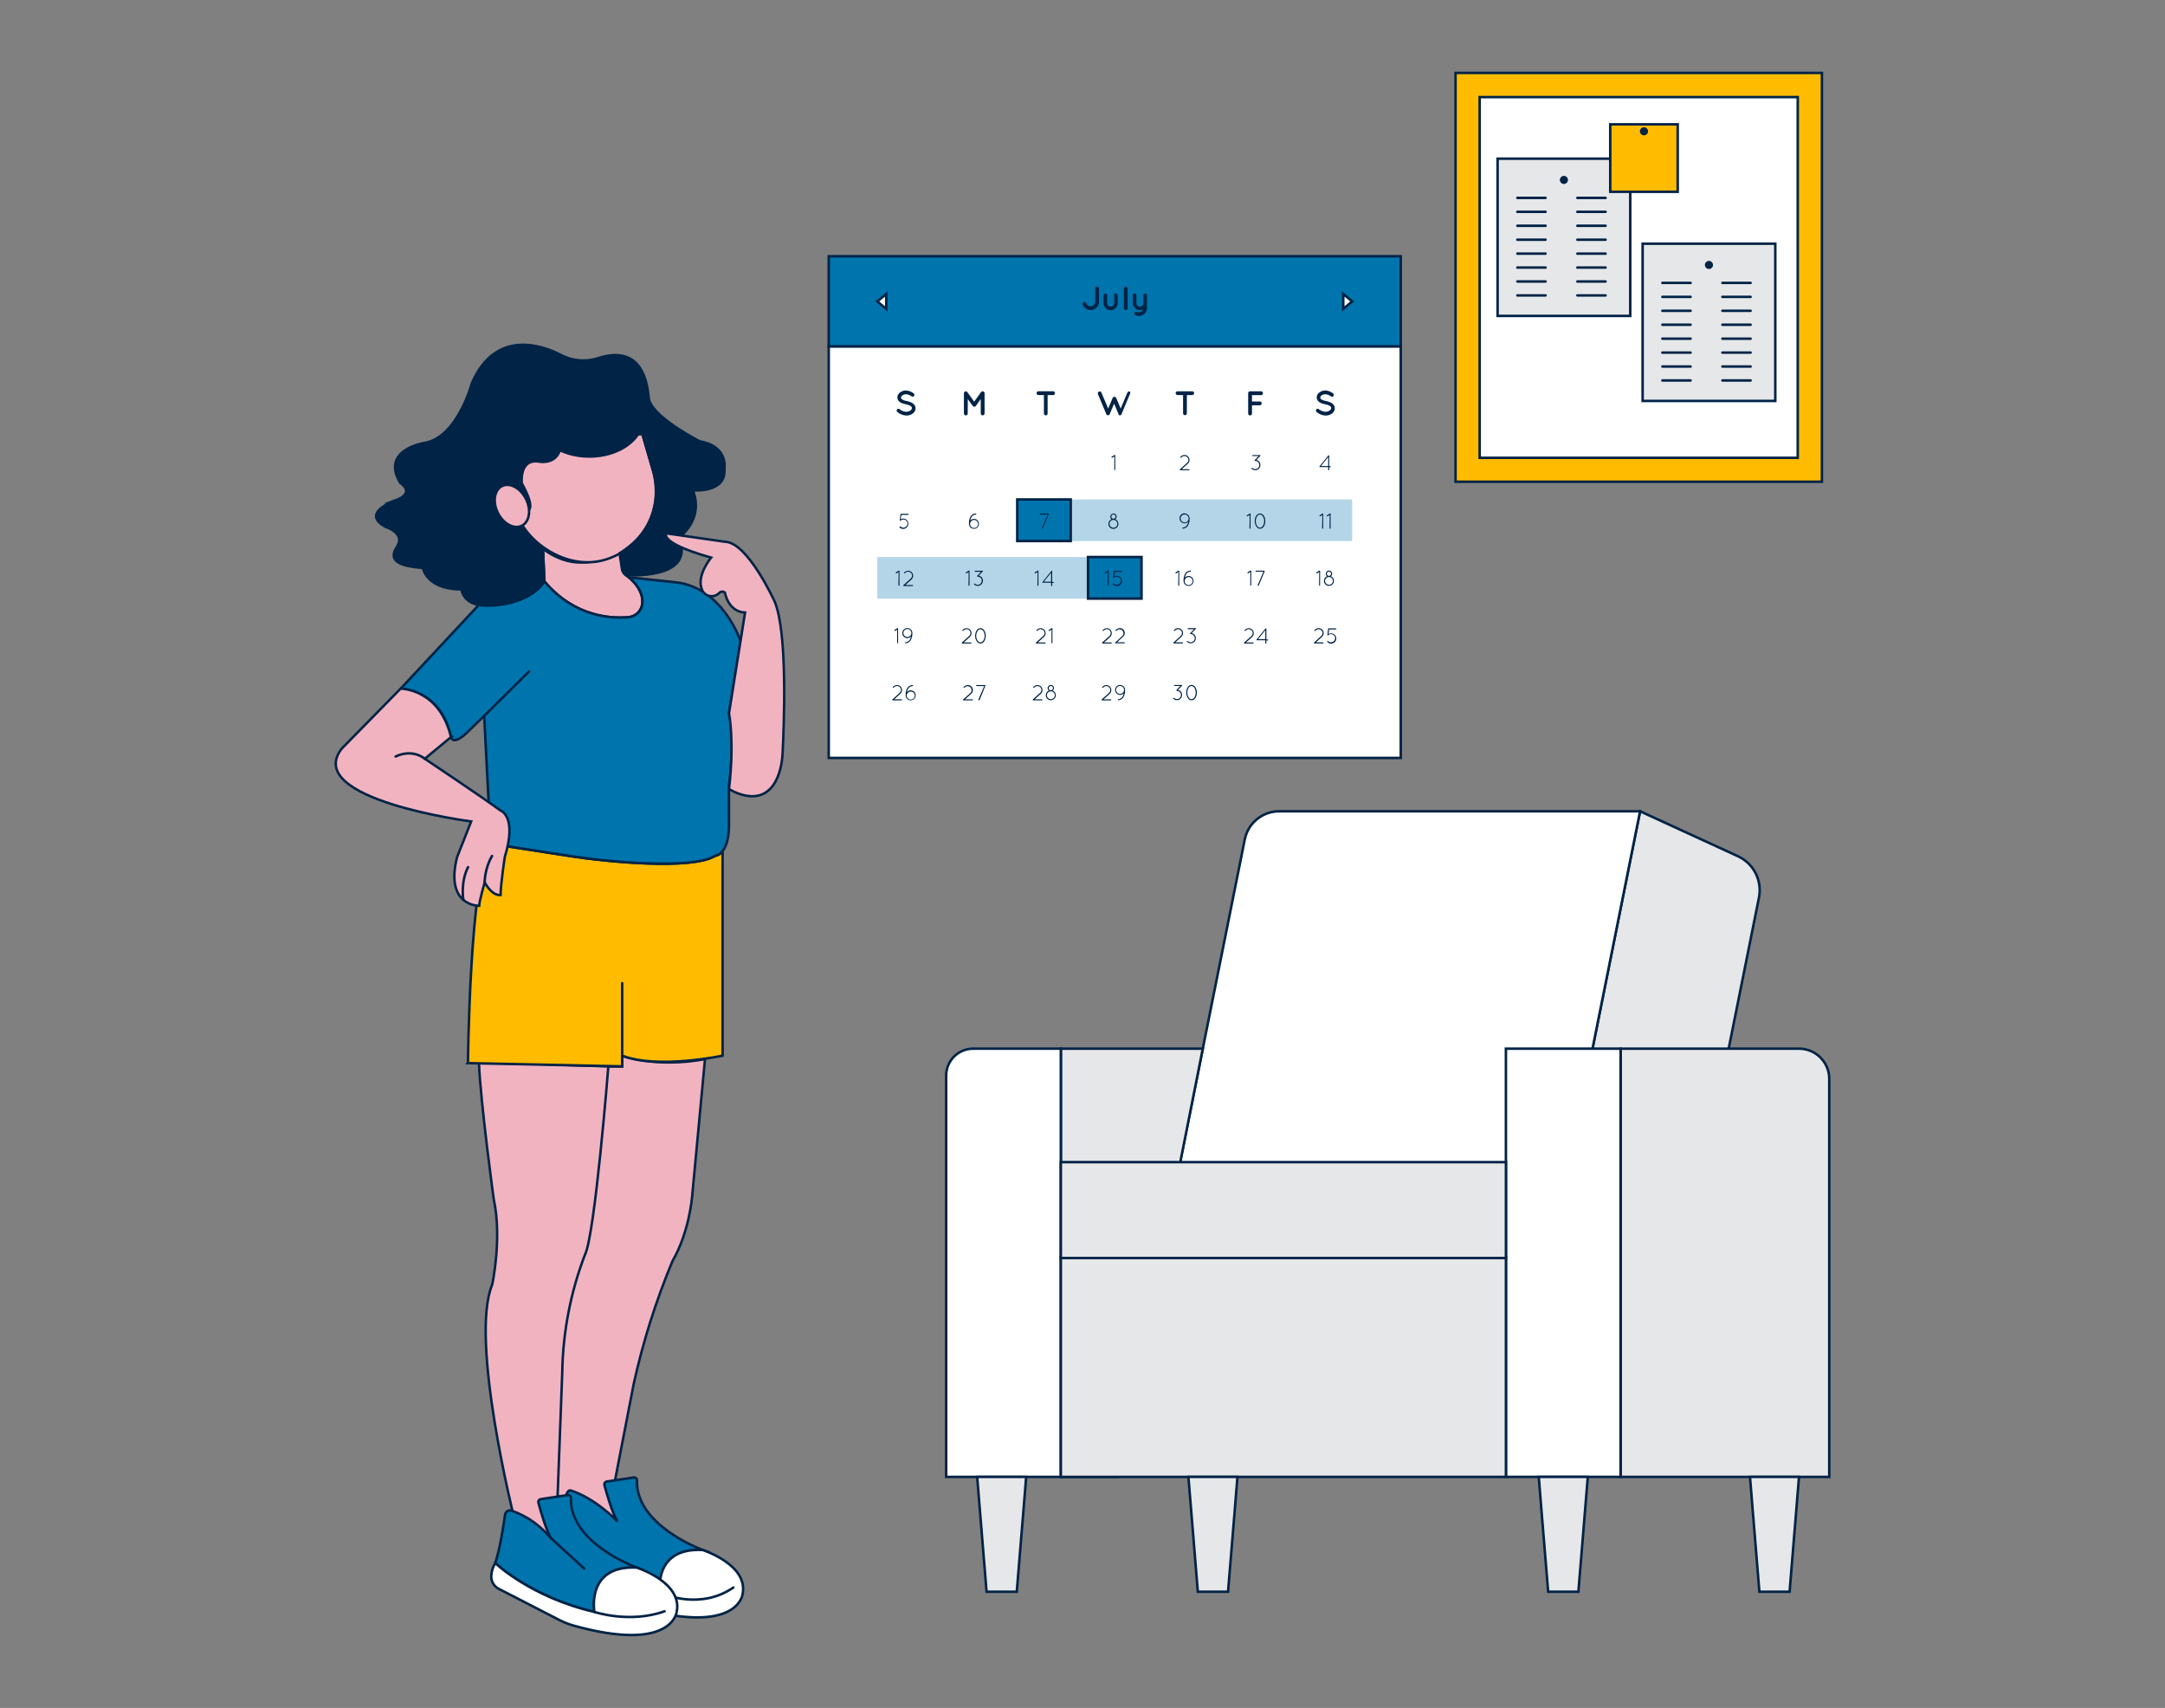 <?xml version="1.0" encoding="UTF-8"?>
<svg xmlns="http://www.w3.org/2000/svg" id="a" width="865.76" height="682.89" viewBox="0 0 865.76 682.89">
  <rect x="0" y="0" width="865.76" height="682.89" fill="#808080" stroke="none"/>
  <rect x="582.06" y="29.16" width="146.51" height="163.45" fill="#ffbb00" stroke="#002346" stroke-miterlimit="10"></rect>
  <rect x="591.7" y="38.82" width="127.2" height="144.23" fill="#fff" stroke="#002346" stroke-miterlimit="10"></rect>
  <path d="M620.11,502.63h54.44l28.84-143.74c1.37-6.8-2.12-13.66-8.43-16.55l-39.11-17.96-35.74,178.25Z" fill="#e6e7e8" stroke="#002346" stroke-miterlimit="10"></path>
  <path d="M464.27,502.63h155.84l35.74-178.25h-144.34c-6.68,0-12.43,4.71-13.74,11.26l-33.5,166.99Z" fill="#fff" stroke="#002346" stroke-miterlimit="10"></path>
  <path d="M648.05,419.29h71.37c6.67,0,12.08,5.41,12.08,12.08v159.13h-83.45v-171.21Z" fill="#e6e7e8" stroke="#002346" stroke-miterlimit="10"></path>
  <polygon points="424.22 590.5 447.02 590.5 480.98 419.29 424.22 419.29 424.22 590.5" fill="#e6e7e8" stroke="#002346" stroke-miterlimit="10"></polygon>
  <rect x="602.2" y="419.29" width="45.85" height="171.21" fill="#fff" stroke="#002346" stroke-miterlimit="10"></rect>
  <path d="M389.14,419.29h35.07v171.21h-45.85v-160.43c0-5.95,4.83-10.78,10.78-10.78Z" fill="#fff" stroke="#002346" stroke-miterlimit="10"></path>
  <rect x="424.22" y="502.65" width="177.99" height="87.86" fill="#e6e7e8" stroke="#002346" stroke-miterlimit="10"></rect>
  <rect x="424.22" y="464.66" width="177.99" height="38.34" fill="#e6e7e8" stroke="#002346" stroke-miterlimit="10"></rect>
  <polygon points="699.8 590.5 700.93 604.36 703.56 636.42 715.64 636.42 718.27 604.36 719.4 590.5 699.8 590.5" fill="#e6e7e8" stroke="#002346" stroke-miterlimit="10"></polygon>
  <polygon points="615.34 590.5 616.45 604.36 619.1 636.42 631.18 636.42 633.81 604.36 634.94 590.5 615.34 590.5" fill="#e6e7e8" stroke="#002346" stroke-miterlimit="10"></polygon>
  <polygon points="475.23 590.5 476.37 604.36 479 636.42 491.08 636.42 493.72 604.36 494.84 590.5 475.23 590.5" fill="#e6e7e8" stroke="#002346" stroke-miterlimit="10"></polygon>
  <polygon points="390.76 590.5 391.89 604.36 394.52 636.42 406.6 636.42 409.23 604.36 410.36 590.5 390.76 590.5" fill="#e6e7e8" stroke="#002346" stroke-miterlimit="10"></polygon>
  <rect x="331.4" y="138.47" width="228.75" height="164.57" fill="#fff" stroke="#002346" stroke-miterlimit="10"></rect>
  <rect x="406.78" y="199.7" width="133.93" height="16.62" fill="#0074ad" opacity=".3"></rect>
  <rect x="350.82" y="222.72" width="105.64" height="16.62" fill="#0074ad" opacity=".3"></rect>
  <rect x="331.4" y="102.46" width="228.75" height="36.02" fill="#0074ad" stroke="#002346" stroke-miterlimit="10"></rect>
  <rect x="406.78" y="199.7" width="21.39" height="16.62" fill="#0074ad" stroke="#002346" stroke-miterlimit="10"></rect>
  <rect x="435.09" y="222.72" width="21.39" height="16.62" fill="#0074ad" stroke="#002346" stroke-miterlimit="10"></rect>
  <path d="M358.7,163.69c.25-.3,.69-.34,1-.1,.74,.63,1.66,1,2.63,1.06,.62,.01,1.22-.17,1.73-.51,.35-.21,.57-.59,.59-1,0-.15-.04-.31-.12-.44-.11-.17-.25-.31-.42-.42-.58-.33-1.22-.55-1.88-.65h0c-.61-.1-1.21-.28-1.78-.53-.52-.24-.96-.6-1.29-1.07-.2-.35-.31-.75-.31-1.16,.03-.8,.44-1.54,1.1-2,.7-.5,1.53-.76,2.39-.74,1.09,.07,2.14,.47,3,1.15,.33,.21,.42,.64,.21,.97,0,.01-.01,.02-.02,.03h0c-.19,.32-.61,.43-.93,.23,0,0,0,0,0,0h0c-.64-.51-1.42-.81-2.23-.88-.55,0-1.1,.16-1.55,.48-.3,.18-.5,.51-.52,.86,0,.14,.03,.27,.1,.39,.1,.14,.23,.26,.37,.36,.53,.31,1.11,.52,1.72,.61h0c.66,.11,1.29,.3,1.9,.58,.56,.25,1.04,.65,1.39,1.15,.22,.35,.35,.75,.36,1.16-.02,.86-.45,1.65-1.16,2.14-.75,.53-1.64,.8-2.55,.79-1.29-.07-2.53-.55-3.53-1.38-.35-.22-.45-.67-.23-1.02,.01-.02,.03-.04,.04-.06Z" fill="#002346"></path>
  <path d="M393.72,157.22v8.1c-.01,.42-.35,.75-.77,.75-.42,0-.75-.33-.76-.75v-5.79l-1.94,2.78c-.14,.2-.37,.32-.62,.31h0c-.25,0-.49-.11-.64-.31l-2-2.77v5.79c0,.42-.35,.76-.77,.76-.42,0-.76-.34-.76-.76h0v-8.11c0-.41,.33-.75,.74-.76,0,0,0,0,.01,0h0c.24,0,.47,.12,.61,.32l2.74,3.81,2.75-3.81c.14-.2,.37-.32,.62-.32h0c.43,0,.78,.33,.79,.76Z" fill="#002346"></path>
  <path d="M421.13,157.96h-2.2v7.37c.01,.4-.31,.74-.71,.75,0,0,0,0-.01,0h0c-.41,0-.75-.33-.76-.74h0v-7.37h-2.18c-.42,0-.76-.35-.76-.77-.01-.41,.31-.75,.72-.76,0,0,.01,0,.02,0h5.88c.41,0,.74,.32,.75,.73,0,0,0,.01,0,.02h0c0,.42-.33,.76-.75,.77Z" fill="#002346"></path>
  <path d="M451.84,157.57l-3.39,8.1s-.03,.08-.06,.11h0l-.07,.08h0l-.09,.07h0s-.08,.07-.13,.09h-.54c-.05-.01-.1-.04-.13-.09h0l-.1-.07h0v-.08h0v-.11l-1.81-4.28-1.8,4.28s-.04,.07-.06,.11h0l-.09,.08h0l-.09,.07h0s-.07,.07-.11,.09h-.56s-.09-.05-.12-.09h0l-.11-.07h0l-.07-.08h0l-.07-.11-3.39-8.1c-.16-.39,.02-.83,.4-1,0,0,0,0,0,0,.38-.17,.82,0,.99,.38,0,0,0,.01,0,.02l2.71,6.39,1.78-4.24c.13-.28,.41-.47,.72-.46,.31,0,.59,.18,.72,.46l1.78,4.24,2.68-6.39c.17-.38,.62-.55,1-.39h0c.25,.28,.25,.71,0,.99Z" fill="#002346"></path>
  <path d="M476.81,157.96h-2.2v7.37c-.05,.42-.43,.72-.84,.67-.35-.04-.63-.32-.67-.67v-7.37h-2.19c-.41,.02-.76-.31-.78-.72,0,0,0-.01,0-.02h0c-.01-.4,.31-.74,.71-.76h5.94c.41,0,.75,.34,.75,.75,0,0,0,0,0,.01-.01,.39-.33,.71-.72,.74Z" fill="#002346"></path>
  <path d="M499.13,165.33v-8.11c-.01-.41,.32-.76,.73-.77,0,0,0,0,.01,0h4.52c.43,.07,.71,.47,.65,.89-.05,.33-.31,.59-.65,.65h-3.74v2.52h3.22c.42,.05,.73,.43,.68,.85-.04,.36-.32,.64-.68,.68h-3.22v3.32c-.01,.42-.35,.75-.77,.75-.41,0-.74-.32-.75-.73,0,0,0-.01,0-.02v-.03Z" fill="#002346"></path>
  <path d="M526.37,163.69c.25-.3,.69-.34,1-.1,.74,.63,1.67,1,2.64,1.06,.61,.01,1.21-.16,1.72-.51,.36-.21,.58-.59,.6-1,0-.16-.04-.31-.13-.44-.1-.17-.24-.31-.41-.42-.58-.33-1.23-.55-1.89-.65h0c-.61-.1-1.21-.28-1.78-.53-.52-.23-.96-.6-1.27-1.07-.22-.35-.33-.75-.32-1.16,.03-.81,.46-1.56,1.15-2,.69-.5,1.53-.76,2.38-.74,1.09,.07,2.14,.47,3,1.15,.33,.21,.42,.65,.21,.98,0,0,0,.01-.01,.02-.19,.34-.62,.45-.96,.26-.02,0-.03-.02-.04-.03h0c-.64-.51-1.42-.81-2.23-.88-.55,0-1.1,.16-1.55,.48-.3,.18-.5,.51-.52,.86,0,.14,.03,.27,.1,.39,.1,.14,.23,.26,.38,.36,.53,.31,1.11,.52,1.72,.61h0c.66,.11,1.3,.31,1.91,.58,.56,.25,1.04,.65,1.38,1.15,.21,.35,.33,.75,.33,1.16-.02,.86-.45,1.65-1.15,2.14-.75,.53-1.64,.8-2.56,.79-1.29-.07-2.53-.55-3.53-1.38-.32-.23-.41-.66-.21-1l.04-.08Z" fill="#002346"></path>
  <path d="M359.78,210.81c-.08-.08-.08-.22,0-.3,.09-.09,.22-.09,.31,0h0c.31,.31,.72,.48,1.16,.48,.9-.02,1.62-.75,1.63-1.65,0-.43-.17-.85-.48-1.15-.64-.64-1.67-.64-2.31,0,0,0,0,0,0,0-.08,.07-.21,.07-.29,0h0s0-.05,0-.07h0v-.07h0l.3-2.48c0-.06,.03-.12,.08-.15,.05-.01,.09-.01,.14,0h2.81c.12,0,.21,.08,.22,.2,0,0,0,.01,0,.02,0,.12-.1,.22-.22,.22h-2.67l-.31,1.74c.31-.17,.65-.27,1-.28,1.15,0,2.08,.93,2.08,2.08,0,1.15-.93,2.08-2.08,2.08-.55,0-1.08-.22-1.47-.61h0l.1-.06Z" fill="#002346"></path>
  <path d="M388.07,206.63c.41-.81,1.23-1.32,2.14-1.33,.11,0,.21,.08,.22,.19h0c0,.12-.09,.22-.21,.23-.76,.03-1.44,.48-1.78,1.16-.22,.38-.37,.8-.44,1.23,.74-.82,2.01-.88,2.82-.14,.82,.74,.88,2.01,.14,2.82-.73,.81-1.99,.88-2.81,.16-.41-.37-.65-.89-.67-1.44v-.41c-.02-.86,.17-1.71,.58-2.47Zm-.15,2.8s-.01,.07,0,.11v.06c.06,.89,.82,1.56,1.71,1.5,.89-.06,1.56-.82,1.5-1.71-.06-.89-.82-1.56-1.71-1.5-.81,.05-1.45,.7-1.5,1.5v.04Z" fill="#002346"></path>
  <path d="M416.64,211.13l2.31-5.38h-3c-.11,0-.2-.1-.21-.21,0-.12,.09-.21,.21-.21h3.18s.09-.02,.13,0c.05,.02,.09,.07,.11,.13,0,.02,0,.05,0,.07,.02,.03,.02,.08,0,.11l-2.33,5.58c-.03,.08-.1,.14-.19,.14-.03,.01-.07,.01-.1,0-.08-.05-.12-.14-.11-.23Z" fill="#002346"></path>
  <path d="M445.24,205.3c.7-.01,1.28,.55,1.29,1.25,0,.42-.2,.82-.54,1.06,1.02,.42,1.51,1.58,1.1,2.61-.42,1.02-1.58,1.51-2.61,1.1s-1.51-1.58-1.1-2.61c.2-.5,.6-.89,1.1-1.1-.31-.24-.5-.61-.51-1,0-.7,.56-1.27,1.26-1.28h0v-.03Zm.01,5.7c.86,.01,1.57-.68,1.58-1.54,0,0,0,0,0-.01h0c.01-.87-.69-1.59-1.56-1.6-.78-.01-1.46,.56-1.58,1.33,0,.09,0,.18,0,.27,0,.85,.69,1.55,1.54,1.56h.02Zm0-3.57c.47-.01,.85-.4,.86-.87,0-.47-.39-.86-.86-.86h0c-.47,0-.84,.38-.84,.85h0c0,.47,.37,.86,.84,.87h0Z" fill="#002346"></path>
  <path d="M473.7,205.3c1.02,0,1.89,.76,2,1.78h0v.53c.01,.85-.19,1.69-.58,2.44-.43,.79-1.25,1.3-2.15,1.33h0c-.11-.02-.19-.13-.16-.25,0,0,0,0,0-.01,.02-.08,.08-.15,.16-.17,.76-.03,1.44-.47,1.78-1.15,.21-.38,.36-.8,.44-1.23-.74,.83-2.01,.9-2.84,.16s-.9-2.01-.16-2.84c.38-.43,.93-.68,1.5-.69v.1Zm1.62,2c0-.88-.72-1.6-1.6-1.6-.88,0-1.6,.72-1.6,1.6,0,.88,.71,1.59,1.59,1.6,.88,0,1.6-.71,1.61-1.59,0,0,0,0,0-.01Z" fill="#002346"></path>
  <path d="M499.72,205.92l-.86,.51h-.11c-.07,0-.14-.04-.18-.1-.06-.1-.03-.23,.07-.29,0,0,0,0,0,0h0l1.15-.72c.1-.06,.23-.03,.29,.07,0,0,0,0,0,0,.02,.05,.02,.11,0,.16v5.67c0,.12-.09,.21-.21,.21,0,0,0,0-.01,0-.11,0-.2-.09-.2-.2,0,0,0,0,0-.01l.06-5.3Z" fill="#002346"></path>
  <path d="M501.75,208.36c-.02-.76,.18-1.5,.59-2.14,.32-.54,.89-.89,1.52-.92,.63,.03,1.21,.38,1.54,.92,.39,.64,.6,1.39,.59,2.14,.01,.75-.19,1.49-.59,2.13-.43,.82-1.44,1.14-2.27,.73-.32-.16-.58-.42-.74-.74-.42-.63-.65-1.36-.64-2.12Zm.43,0c-.02,.67,.16,1.33,.52,1.9,.24,.42,.67,.7,1.15,.74,.48-.05,.91-.32,1.16-.74,.69-1.17,.69-2.63,0-3.8-.24-.42-.67-.7-1.16-.74-.49,.03-.92,.31-1.15,.74-.36,.57-.54,1.23-.52,1.9Z" fill="#002346"></path>
  <path d="M528.79,205.92l-.86,.51h-.11c-.12-.01-.21-.12-.2-.24,0-.05,.03-.1,.07-.14h0l1.15-.72c.1-.05,.22-.02,.28,.07,.02,.05,.02,.11,0,.16v5.66c0,.11-.1,.2-.21,.21-.12,0-.21-.09-.22-.21l.1-5.3Z" fill="#002346"></path>
  <path d="M531.73,205.92l-.87,.51h-.1c-.08,0-.15-.04-.19-.1-.06-.1-.02-.23,.08-.29,0,0,0,0,0,0h0l1.16-.72c.1-.06,.23-.03,.29,.07,0,0,0,0,0,0,.02,.05,.02,.11,0,.16v5.67c0,.12-.09,.21-.21,.21h0c-.11,0-.2-.1-.21-.21l.05-5.3Z" fill="#002346"></path>
  <path d="M445.62,182.5l-.86,.51s-.07,0-.11,0c-.08,0-.14-.04-.18-.11-.06-.09-.03-.22,.06-.28,0,0,0,0,0,0h0l1.16-.71c.09-.06,.22-.03,.28,.06,0,0,0,0,0,0h0s.02,.1,0,.15v5.63c.01,.1-.06,.2-.17,.21,0,0,0,0-.01,0h0c-.12,0-.21-.09-.21-.21l.03-5.26Z" fill="#002346"></path>
  <path d="M471.85,187.63l2.85-2.59c.34-.29,.53-.71,.54-1.15-.01-.87-.72-1.56-1.59-1.55h0c-.39,0-.77,.13-1.06,.39l-.3,.28c-.08,.08-.2,.08-.28,0h0c-.08-.08-.08-.21,0-.3,0,0,0,0,0,0h0l.3-.28c.37-.33,.85-.51,1.35-.52,1.1,0,2,.89,2.01,1.99,0,.57-.24,1.12-.67,1.5l-2.45,2.21h2.9c.12,0,.21,.09,.21,.21h0c0,.12-.09,.21-.21,.21h-3.47c-.06,.01-.12-.01-.16-.06-.09-.09-.09-.22,0-.31l.03-.03Z" fill="#002346"></path>
  <path d="M504,182.27l-1.58,1.62c.38,.09,.72,.28,1,.56,.39,.39,.61,.92,.6,1.47,0,.55-.21,1.09-.61,1.47-.39,.39-.92,.61-1.47,.61-.55,0-1.08-.21-1.46-.61-.08-.08-.08-.22,0-.3,.08-.08,.22-.08,.3,0,.65,.62,1.67,.62,2.32,0,.3-.31,.47-.73,.47-1.16,.01-.43-.16-.85-.47-1.15-.31-.31-.72-.48-1.16-.48-.07,0-.13-.03-.17-.09h0c-.08-.08-.08-.2,0-.28,0,0,0,0,0,0h0l1.51-1.58h-2.31c-.11,.01-.21-.07-.22-.18,0,0,0,0,0-.01h0c0-.12,.09-.21,.21-.21,0,0,0,0,.01,0h2.86c.12,0,.21,.08,.22,.2,0,0,0,0,0,.01h0v.07l-.05,.05Z" fill="#002346"></path>
  <path d="M531.13,186.74h-3.35s-.08,.02-.12,0c-.07-.07-.08-.18-.02-.25,0,0,.01-.01,.02-.02h0l3.55-4.41h0c.07-.07,.18-.07,.25,0,0,0,0,0,0,0h0s.05,.06,.07,.1h0v4.23h.41c.12,0,.21,.09,.21,.21h0c0,.12-.09,.21-.21,.21h-.41v1.05c0,.12-.09,.21-.21,.21h0c-.12,0-.21-.09-.21-.21h0s.01-1.12,.01-1.12Zm0-.41v-3.59l-2.89,3.59h2.89Z" fill="#002346"></path>
  <path d="M358.79,251.74l-.87,.51h-.1c-.08,0-.14-.04-.18-.11-.06-.09-.03-.22,.06-.28,0,0,0,0,0,0h0l1.15-.71c.1-.06,.23-.03,.29,.07h0c.02,.05,.02,.11,0,.16v5.62c0,.11-.08,.21-.19,.22h0c-.11-.01-.2-.11-.2-.22l.03-5.26Z" fill="#002346"></path>
  <path d="M362.84,251.11c1.02,0,1.89,.76,2,1.78h0v.54c0,.85-.19,1.69-.58,2.44-.43,.79-1.23,1.3-2.13,1.35h0c-.12,0-.21-.09-.21-.21,0-.12,.08-.21,.2-.22,0,0,0,0,0,0h0c.76-.03,1.45-.48,1.78-1.16,.21-.36,.35-.75,.44-1.15-.74,.83-2.02,.9-2.85,.15s-.9-2.02-.15-2.85c.38-.43,.93-.68,1.5-.68h0Zm1.61,2c0-.88-.71-1.6-1.59-1.61-.88,0-1.6,.71-1.61,1.59,0,.88,.71,1.6,1.59,1.61,.88,0,1.6-.71,1.61-1.59h0Z" fill="#002346"></path>
  <path d="M384.69,256.86l2.86-2.58c.33-.29,.52-.71,.53-1.15-.01-.88-.74-1.58-1.61-1.56-.38,0-.75,.15-1.04,.4l-.3,.27c-.08,.07-.2,.07-.28,0h0c-.08-.08-.08-.2,0-.28h0l.29-.27c.37-.34,.86-.52,1.36-.52,1.1,0,2,.9,2,2,0,.56-.24,1.1-.65,1.49l-2.46,2.22h2.91c.11,0,.2,.09,.2,.2,0,0,0,0,0,.01,0,.11-.09,.21-.2,.22h-3.47c-.06,0-.12-.03-.17-.07-.09-.09-.09-.22,0-.31l.03-.07Z" fill="#002346"></path>
  <path d="M389.95,254.22c-.01-.76,.19-1.5,.59-2.15,.46-.85,1.51-1.16,2.36-.7,.3,.16,.54,.4,.7,.7,.4,.65,.61,1.39,.6,2.15,0,.75-.2,1.49-.6,2.13-.43,.84-1.46,1.18-2.3,.75h0c-.32-.17-.59-.43-.76-.75-.4-.64-.61-1.38-.59-2.13Zm.43,0c-.02,.67,.17,1.33,.52,1.9,.24,.42,.67,.7,1.16,.74,.48-.05,.91-.32,1.16-.74,.71-1.17,.71-2.63,0-3.8-.24-.42-.67-.7-1.16-.74-.49,.03-.93,.31-1.16,.74-.35,.57-.54,1.23-.52,1.9Z" fill="#002346"></path>
  <path d="M414.32,256.86l2.86-2.58c.33-.29,.53-.71,.53-1.15-.02-.86-.71-1.55-1.57-1.57-.4,0-.78,.14-1.07,.41l-.29,.27c-.08,.08-.22,.08-.3,0h0c-.08-.08-.08-.2,0-.28h0l.28-.27c.38-.34,.86-.52,1.37-.52,1.1,0,2,.9,2,2,0,.57-.24,1.11-.66,1.49l-2.44,2.22h2.89c.12,0,.21,.09,.21,.21,0,.12-.09,.21-.21,.22h-3.47c-.06,0-.12-.03-.16-.07-.1-.1-.1-.26,0-.35,0,0,.02-.02,.03-.03Z" fill="#002346"></path>
  <path d="M420.5,251.74l-.87,.51h-.1c-.08,0-.15-.04-.19-.11-.05-.1-.02-.22,.08-.28h0l1.15-.71c.1-.06,.23-.03,.29,.07h0c.02,.05,.02,.11,0,.16v5.62c0,.11-.08,.21-.19,.22h0c-.11-.01-.2-.11-.2-.22l.03-5.26Z" fill="#002346"></path>
  <path d="M440.79,256.86l2.86-2.58c.33-.29,.52-.71,.53-1.15-.01-.88-.74-1.58-1.61-1.56-.38,0-.75,.15-1.04,.4l-.29,.27c-.08,.08-.21,.08-.29,0h0c-.08-.08-.08-.2,0-.28h0l.29-.27c.37-.34,.86-.52,1.36-.52,1.1,0,2,.9,2,2,0,.57-.24,1.11-.66,1.49l-2.44,2.22h2.9c.11,0,.2,.09,.2,.2,0,0,0,0,0,.01,0,.11-.09,.21-.2,.22h-3.47c-.06,0-.12-.03-.17-.07-.09-.09-.09-.22,0-.31l.03-.07Z" fill="#002346"></path>
  <path d="M445.96,256.86l2.86-2.58c.61-.62,.59-1.61-.03-2.22-.57-.56-1.48-.6-2.09-.09l-.3,.27c-.08,.07-.2,.07-.28,0h0c-.08-.08-.08-.22,0-.3h0l.3-.27c.37-.34,.85-.52,1.35-.52,.56-.03,1.11,.19,1.49,.6,.74,.82,.68,2.08-.13,2.82l-2.45,2.22h2.9c.12,0,.21,.09,.21,.21,0,.12-.09,.21-.21,.22h-3.45c-.06,0-.12-.02-.16-.07-.07-.08-.08-.2-.01-.29Z" fill="#002346"></path>
  <path d="M469.28,256.86l2.86-2.58c.32-.3,.51-.71,.52-1.15-.02-.88-.74-1.58-1.62-1.56h0c-.37,.01-.72,.16-1,.4l-.3,.27c-.08,.08-.22,.08-.3,0h0c-.08-.09-.08-.22,0-.31l.3-.27c.37-.34,.85-.52,1.35-.52,.56,0,1.1,.23,1.47,.66,.34,.36,.53,.84,.53,1.33,0,.57-.24,1.11-.66,1.49l-2.45,2.22h2.9c.12,0,.21,.09,.21,.21,0,.12-.09,.21-.21,.22h-3.47c-.06,0-.11-.03-.15-.07-.09-.09-.09-.22,0-.31l.02-.03Z" fill="#002346"></path>
  <path d="M478.13,251.49l-1.58,1.64c.39,.08,.76,.27,1.05,.55,.39,.39,.61,.93,.6,1.48,0,.55-.21,1.09-.61,1.47-.39,.38-.91,.59-1.46,.59-.55,0-1.07-.22-1.46-.61-.07-.08-.07-.21,0-.29h0c.08-.08,.22-.08,.3,0,.63,.64,1.66,.65,2.31,.02,.31-.31,.49-.73,.48-1.18,0-.43-.16-.85-.47-1.16-.31-.3-.73-.47-1.16-.48-.07,0-.13-.03-.17-.08h0c-.09-.09-.09-.22,0-.31h0l1.52-1.56h-2.31c-.12,0-.22-.1-.22-.22s.1-.22,.22-.22h2.86c.11,0,.21,.09,.22,.2v.12s-.08,.06-.12,.04Z" fill="#002346"></path>
  <path d="M497.56,256.86l2.86-2.58c.33-.29,.52-.71,.53-1.15-.01-.88-.74-1.58-1.61-1.56-.38,0-.75,.15-1.04,.4l-.29,.27c-.08,.08-.21,.08-.29,0h0c-.08-.08-.08-.2,0-.28h0l.29-.27c.37-.34,.86-.52,1.36-.52,1.1,0,2,.9,2,2,0,.57-.24,1.11-.66,1.49l-2.44,2.22h2.86c.11,0,.2,.09,.2,.2,0,0,0,0,0,.01,0,.11-.09,.21-.2,.22h-3.47c-.06,0-.12-.03-.17-.07-.09-.09-.09-.22,0-.31l.07-.07Z" fill="#002346"></path>
  <path d="M505.98,255.98h-3.34s-.09,.02-.13,0c-.07-.07-.08-.19,0-.27h0s3.54-4.41,3.54-4.41h0c.08-.07,.2-.07,.28,0h0s.06,.07,.08,.11v4.26h.42c.11-.03,.23,.04,.26,.15,0,0,0,0,0,.01,.03,.11-.04,.23-.15,.26,0,0,0,0-.01,0-.03,.01-.07,.01-.1,0h-.42v1c.03,.12-.05,.24-.16,.26-.12,.03-.24-.05-.27-.16h0s-.01-.07,0-.1v-1.11Zm0-.43v-3.58l-2.85,3.58h2.85Z" fill="#002346"></path>
  <path d="M525.49,256.86l2.86-2.58c.32-.3,.51-.71,.52-1.15-.01-.87-.73-1.57-1.6-1.56,0,0,0,0-.01,0-.37,.02-.72,.16-1,.4l-.3,.27c-.08,.08-.21,.08-.29,0h0c-.08-.09-.08-.22,0-.31l.3-.27c.37-.34,.86-.52,1.36-.52,.56,0,1.1,.23,1.47,.66,.34,.36,.53,.84,.53,1.33,0,.57-.24,1.11-.66,1.49l-2.45,2.22h2.88c.11,0,.2,.1,.21,.21,0,.11-.1,.21-.21,.22h-3.47c-.06,0-.11-.03-.15-.07-.09-.09-.09-.22,0-.31v-.03Z" fill="#002346"></path>
  <path d="M530.79,256.63c-.08-.08-.08-.22,0-.3,.08-.09,.21-.09,.3-.01,0,0,0,0,.01,.01h0c.65,.64,1.68,.63,2.32-.02,.3-.31,.47-.72,.47-1.15,0-.43-.16-.85-.47-1.16-.3-.31-.72-.48-1.16-.47-.43,0-.85,.16-1.15,.47-.08,.08-.21,.08-.3,0,0,0,0,0,0,0h0m0-.06h0v-.07h0l.3-2.48c0-.06,.03-.12,.08-.15,.04-.02,.1-.02,.14,0h2.85c.12,0,.22,.1,.22,.22s-.1,.22-.22,.22h-2.67l-.22,1.82c.3-.18,.65-.28,1-.28,1.15,0,2.07,.94,2.07,2.09,0,.54-.22,1.06-.6,1.45-.4,.38-.93,.6-1.48,.61-.58-.03-1.12-.3-1.49-.74l.02-2.69Z" fill="#002346"></path>
  <path d="M356.9,279.61l2.85-2.58c.65-.58,.7-1.57,.12-2.22,0,0,0,0,0,0-.3-.33-.72-.52-1.17-.52-.39,0-.77,.14-1.06,.41l-.31,.26c-.07,.07-.19,.08-.27,0h0c-.08-.08-.08-.2,0-.28,0,0,0,0,0,0h0l.3-.27c.37-.33,.85-.51,1.35-.51,1.1,0,2,.9,1.99,2.01,0,.56-.24,1.1-.65,1.47l-2.45,2.21h2.9c.12,0,.21,.09,.21,.21,0,0,0,0,0,.01,0,.11-.1,.2-.21,.21h-3.47c-.05,.02-.11,.02-.16,0-.1-.07-.13-.21-.06-.31,.02-.03,.06-.07,.09-.09Z" fill="#002346"></path>
  <path d="M362.74,275.22c.42-.8,1.24-1.31,2.15-1.33,.11-.03,.23,.04,.26,.15,0,0,0,0,0,.01,.03,.11-.04,.23-.15,.26,0,0,0,0-.01,0h-.1c-.76,.03-1.45,.47-1.78,1.16-.21,.38-.36,.79-.44,1.21,.74-.82,2-.89,2.82-.15,.82,.74,.89,2,.15,2.82-.74,.82-2,.89-2.82,.15-.41-.36-.65-.88-.66-1.42v-.39c-.02-.86,.18-1.71,.58-2.47Zm-.15,2.79s-.01,.08,0,.12v.09c.06,.88,.82,1.55,1.71,1.49,.88-.06,1.55-.82,1.49-1.71-.06-.88-.82-1.55-1.71-1.49-.8,.05-1.43,.69-1.49,1.49h0Z" fill="#002346"></path>
  <path d="M385.22,279.61l2.86-2.58c.61-.62,.59-1.61-.03-2.22-.57-.56-1.48-.6-2.09-.09l-.3,.27c-.08,.08-.2,.08-.28,0h0c-.08-.08-.08-.22,0-.3h0l.3-.28c.38-.33,.87-.51,1.37-.51,1.1,0,2,.9,2,2h0c0,.57-.24,1.11-.66,1.49l-2.45,2.21h2.9c.12,0,.21,.09,.21,.21h0c0,.12-.09,.21-.21,.21h-3.47c-.05,.02-.11,.02-.16,0-.11-.06-.15-.19-.1-.3,.03-.05,.06-.08,.11-.11Z" fill="#002346"></path>
  <path d="M391.25,279.68l2.31-5.36h-3c-.11,0-.2-.1-.21-.21,0-.12,.09-.21,.21-.21h3.37c.05,.03,.09,.08,.11,.14,0,.02,0,.05,0,.07,.01,.04,.01,.07,0,.11l-2.31,5.64c-.04,.07-.12,.12-.2,.12h-.16c-.12-.05-.17-.18-.12-.3Z" fill="#002346"></path>
  <path d="M413.05,279.61l2.86-2.58c.65-.56,.71-1.54,.15-2.19,0,0,0,0-.01-.01h0c-.6-.63-1.59-.68-2.24-.1l-.3,.26c-.08,.08-.2,.08-.28,0h0c-.08-.08-.08-.21,0-.29h0l.3-.27c.38-.33,.86-.51,1.36-.51,1.1,0,2,.9,1.99,2.01,0,.56-.24,1.1-.65,1.47l-2.45,2.21h2.9c.12,0,.21,.09,.21,.21h0c0,.11-.1,.2-.21,.21h-3.47c-.05,.02-.11,.02-.16,0-.1-.07-.13-.2-.06-.3,0,0,0,0,0,0,.01-.04,.03-.08,.06-.11Z" fill="#002346"></path>
  <path d="M420.21,273.87c.7,0,1.26,.55,1.27,1.25,0,0,0,0,0,.01-.01,.39-.2,.76-.52,1,1.02,.42,1.51,1.58,1.1,2.61-.42,1.02-1.58,1.51-2.61,1.1-1.02-.42-1.51-1.58-1.1-2.61,.2-.5,.6-.89,1.1-1.1-.31-.24-.49-.61-.51-1,0-.69,.55-1.25,1.24-1.26,0,0,.01,0,.02,0h.01Zm0,5.7c.87,.01,1.59-.69,1.6-1.56,.01-.87-.69-1.59-1.56-1.6-.87-.01-1.59,.69-1.6,1.56,0,0,0,0,0,0h0c-.01,.86,.68,1.57,1.54,1.58,0,0,0,0,.01,0h.01Zm0-3.57c.47,0,.86-.39,.86-.86s-.38-.85-.85-.85h0c-.46,0-.83,.36-.84,.82h0c-.03,.47,.33,.87,.8,.9,0,0,0,0,.01,0h.02Z" fill="#002346"></path>
  <path d="M440.6,279.61l2.87-2.58c.32-.3,.51-.71,.52-1.15-.02-.88-.75-1.57-1.62-1.56-.38,0-.74,.15-1.02,.4l-.29,.27c-.08,.08-.22,.08-.3,0h0c-.08-.08-.08-.2,0-.28h0l.3-.28c.37-.33,.85-.51,1.35-.51,1.1,0,2,.9,2,2h0c0,.56-.24,1.1-.65,1.49l-2.45,2.21h2.89c.12,0,.21,.09,.21,.21h0c0,.12-.09,.21-.21,.21h-3.47c-.05,.02-.11,.02-.16,0-.09-.09-.09-.25,0-.34h0s.03-.09,.03-.09Z" fill="#002346"></path>
  <path d="M447.9,273.87c1.02,0,1.89,.76,2,1.78h0v.57c.01,.85-.19,1.69-.59,2.44-.43,.79-1.24,1.3-2.14,1.33h0c-.11,.01-.2-.06-.22-.17h0c0-.12,.08-.21,.2-.23,.77-.03,1.46-.47,1.8-1.16,.21-.38,.36-.79,.43-1.22-.75,.81-2.02,.86-2.83,.1-.81-.75-.86-2.02-.1-2.83,.36-.39,.87-.62,1.4-.64h0l.05,.02Zm1.6,2c.01-.88-.7-1.61-1.58-1.62-.88-.01-1.61,.7-1.62,1.58-.01,.88,.7,1.61,1.58,1.62,0,0,0,0,0,0h0c.87,0,1.59-.7,1.6-1.57h0Z" fill="#002346"></path>
  <path d="M472.65,274.22l-1.59,1.63c.4,.07,.77,.26,1.05,.55,.39,.39,.61,.92,.6,1.47,0,.55-.21,1.09-.61,1.47-.39,.39-.92,.61-1.47,.61-.55,.01-1.07-.21-1.45-.61-.08-.07-.09-.2-.02-.28,0,0,.01-.01,.02-.02,.08-.08,.22-.08,.3,0h0c.31,.3,.72,.47,1.15,.47,.43,0,.85-.17,1.16-.47,.64-.64,.64-1.68,0-2.32h0c-.3-.31-.72-.48-1.15-.48-.07,0-.13-.03-.17-.09h0c-.08-.08-.08-.21,0-.3h0s1.51-1.58,1.51-1.58h-2.31c-.11,0-.21-.08-.22-.19h0c0-.11,.08-.2,.19-.21,0,0,0,0,.01,0h2.88c.11,0,.21,.08,.22,.19v.16h-.1Z" fill="#002346"></path>
  <path d="M474.37,276.92c-.02-.76,.19-1.5,.59-2.14,.46-.85,1.51-1.16,2.36-.7,.3,.16,.54,.4,.7,.7,.79,1.32,.79,2.96,0,4.28-.45,.85-1.49,1.17-2.34,.72-.31-.16-.56-.41-.72-.72-.41-.64-.61-1.38-.59-2.14Zm.43,0c-.02,.67,.16,1.34,.52,1.91,.24,.42,.67,.69,1.15,.73,.48-.05,.91-.32,1.16-.73,.69-1.18,.69-2.63,0-3.81-.24-.42-.68-.69-1.16-.73-.48,.03-.92,.31-1.15,.73-.36,.57-.54,1.23-.52,1.9h0Z" fill="#002346"></path>
  <path d="M359.35,228.74l-.87,.51h-.1c-.07,0-.14-.04-.18-.1-.06-.09-.04-.21,.05-.28h0l1.16-.72c.1-.04,.22-.01,.29,.08,.01,.05,.01,.11,0,.16v5.63c0,.11-.1,.2-.21,.2-.11,0-.21-.09-.22-.2l.08-5.28Z" fill="#002346"></path>
  <path d="M361.34,233.88l2.85-2.58c.33-.3,.53-.72,.54-1.16-.02-.88-.75-1.57-1.62-1.55-.38,0-.74,.15-1.03,.4l-.29,.26c-.08,.08-.2,.08-.28,0h0c-.07-.07-.07-.18,0-.25,0,0,0,0,0,0h0l.29-.29c.38-.32,.86-.5,1.36-.51,1.1,0,2,.9,2,2h0c0,.57-.24,1.12-.66,1.5l-2.44,2.21h2.89c.12,0,.21,.09,.21,.21s-.09,.21-.21,.21h-3.47s-.11,.03-.16,0c-.1-.05-.15-.18-.09-.28,0,0,0,0,0,0,0-.07,.05-.12,.11-.15Z" fill="#002346"></path>
  <path d="M387.34,228.74l-.87,.51h-.1c-.08,0-.15-.04-.19-.1-.06-.1-.02-.23,.08-.29,0,0,0,0,0,0h0l1.16-.72c.1-.05,.23-.01,.29,.08,.02,.05,.02,.11,0,.16v5.63c0,.11-.09,.2-.2,.2,0,0,0,0-.01,0-.11,0-.21-.09-.22-.2l.06-5.27Z" fill="#002346"></path>
  <path d="M392.98,228.51l-1.57,1.63c.4,.08,.76,.27,1.05,.56,.81,.81,.81,2.13,0,2.95s-2.13,.81-2.95,0c-.08-.09-.08-.22,0-.31,.08-.08,.22-.08,.3,0h0c.3,.31,.72,.48,1.15,.48,.91,0,1.64-.74,1.63-1.65,0-.42-.17-.83-.46-1.13h0c-.3-.31-.72-.48-1.16-.47-.07,0-.14-.04-.18-.1h0c-.08-.08-.08-.2,0-.28,0,0,0,0,0,0h0l1.51-1.56h-2.31c-.12,0-.22-.1-.22-.22s.1-.22,.22-.22h2.88c.12,0,.21,.08,.22,.2,0,0,0,0,0,0v.11l-.11,.03Z" fill="#002346"></path>
  <path d="M414.93,228.74l-.87,.51h-.11c-.07,0-.14-.04-.17-.1-.06-.09-.04-.21,.05-.28h0l1.16-.72c.1-.05,.21-.01,.27,.08,.02,.05,.02,.11,0,.16v5.63c0,.11-.09,.2-.2,.2h0c-.12,0-.21-.08-.22-.2,0,0,0,0,0,0l.09-5.28Z" fill="#002346"></path>
  <path d="M420.33,232.99h-3.34s-.09,.02-.13,0c-.08-.08-.08-.2,0-.28h0l3.54-4.41h0c.08-.08,.2-.08,.28,0h0l.08,.12v4.25h.41c.12,0,.21,.09,.21,.21s-.09,.21-.21,.21h-.41v1.05c0,.12-.09,.21-.21,.21h0c-.11,0-.2-.1-.21-.21v-1.15Zm-.01-.42v-3.58l-2.89,3.58h2.89Z" fill="#002346"></path>
  <path d="M443.03,228.74l-.9,.48h-.11c-.08,.01-.15-.03-.18-.1-.06-.1-.03-.23,.07-.29,0,0,0,0,0,0h0l1.15-.72c.1-.05,.23-.01,.29,.08,.02,.05,.02,.11,0,.16v5.63c0,.11-.09,.2-.2,.2h0c-.11,0-.2-.08-.21-.19,0,0,0,0,0-.01l.09-5.24Z" fill="#002346"></path>
  <path d="M445.13,233.65c-.08-.08-.08-.22,0-.3,.09-.09,.22-.09,.31,0h0c.31,.3,.72,.46,1.15,.46,.44,0,.85-.17,1.16-.48,.31-.3,.48-.72,.49-1.15,0-.43-.18-.85-.48-1.16-.31-.3-.73-.47-1.16-.46-.43-.01-.85,.16-1.15,.47-.08,.08-.21,.08-.3,0,0,0,0,0,0,0h0s-.01-.05,0-.07h0v-.07h0l.3-2.46c0-.12,.09-.21,.21-.21,0,0,0,0,.01,0h2.85c.12,0,.22,.1,.22,.22s-.1,.22-.22,.22h-2.71l-.22,1.82c.3-.18,.65-.27,1-.28,.55-.01,1.08,.21,1.47,.6,.39,.39,.6,.92,.6,1.47,.04,1.1-.82,2.03-1.93,2.07-.05,0-.1,0-.14,0-.56-.02-1.09-.27-1.46-.69Z" fill="#002346"></path>
  <path d="M471.22,228.74l-.87,.51h-.1c-.08,.01-.15-.03-.18-.1-.06-.09-.04-.22,.05-.28h0s1.15-.72,1.15-.72c.1-.05,.23-.01,.29,.08,.02,.05,.02,.11,0,.16v5.63c0,.11-.09,.2-.2,.21-.12,0-.21-.09-.21-.21h0l.07-5.28Z" fill="#002346"></path>
  <path d="M473.87,229.46c.42-.8,1.25-1.31,2.15-1.33,.12,0,.21,.08,.22,.2,0,0,0,0,0,.01,0,.12-.1,.22-.22,.23-.77,.01-1.46,.46-1.78,1.16-.21,.38-.36,.79-.44,1.22,.74-.82,2-.89,2.82-.15s.89,2,.15,2.82c-.74,.82-2,.89-2.82,.15-.41-.36-.65-.88-.66-1.42v-.4c-.02-.87,.18-1.72,.58-2.49Zm-.15,2.81v.1s.01,.05,0,.07c.06,.88,.81,1.55,1.7,1.5,.88-.06,1.55-.81,1.5-1.7-.06-.88-.81-1.55-1.7-1.5-.8,.05-1.45,.69-1.5,1.5v.03Z" fill="#002346"></path>
  <path d="M500,228.74l-.87,.48h-.1c-.08,0-.15-.03-.19-.1-.05-.1-.02-.23,.08-.29h0l1.15-.72c.1-.05,.23-.01,.29,.08,.02,.05,.02,.11,0,.16v5.63c.01,.1-.06,.19-.16,.2,0,0-.01,0-.02,0h0c-.11,0-.2-.09-.21-.2l.03-5.24Z" fill="#002346"></path>
  <path d="M502.92,233.96l2.31-5.38h-3c-.12,0-.21-.09-.21-.21,0-.11,.1-.2,.21-.21h3.37c.05,.03,.09,.08,.11,.14,.01,.02,.01,.05,0,.07,.01,.04,.01,.08,0,.12l-2.37,5.63c-.03,.08-.11,.13-.19,.13h-.1c-.11-.05-.17-.17-.13-.29Z" fill="#002346"></path>
  <path d="M527.52,228.74l-.87,.51h-.1c-.08,0-.15-.03-.19-.1-.06-.1-.02-.23,.08-.29,0,0,0,0,0,0h0l1.16-.72c.1-.05,.23-.01,.29,.08,.02,.05,.02,.11,0,.16v5.63c0,.1-.07,.19-.18,.2,0,0,0,0-.01,0h0c-.11,0-.2-.09-.21-.2l.03-5.27Z" fill="#002346"></path>
  <path d="M531.44,228.13c.7,0,1.27,.56,1.28,1.26h0c-.01,.4-.21,.77-.53,1,1.02,.42,1.51,1.58,1.1,2.61-.42,1.02-1.58,1.51-2.61,1.1-1.02-.42-1.51-1.58-1.1-2.61,0,0,0-.01,0-.02,.21-.49,.6-.88,1.09-1.08-.31-.24-.49-.61-.5-1,0-.69,.55-1.25,1.24-1.26,0,0,.01,0,.02,0Zm0,5.7c.87,0,1.57-.69,1.58-1.56,0-.87-.69-1.57-1.56-1.58-.87,0-1.57,.69-1.58,1.56h0c0,.86,.7,1.56,1.56,1.56v.02Zm0-3.57c.47-.01,.85-.4,.86-.87-.01-.47-.39-.84-.86-.84-.46,0-.83,.36-.84,.82,0,0,0,.01,0,.02h0c0,.47,.37,.86,.84,.87Z" fill="#002346"></path>
  <polygon points="354.4 123.5 354.4 117.55 350.82 120.52 354.4 123.5" fill="#fff" stroke="#002346" stroke-miterlimit="10"></polygon>
  <polygon points="537.15 117.55 537.15 123.5 540.73 120.52 537.15 117.55" fill="#fff" stroke="#002346" stroke-miterlimit="10"></polygon>
  <path d="M434.35,121.22c.33,.97,1.39,1.49,2.36,1.16,.74-.25,1.24-.94,1.26-1.72v-5.36c0-.41,.34-.75,.75-.75s.75,.34,.75,.75h0v5.36c-.03,1.86-1.56,3.34-3.41,3.31-1.43-.02-2.69-.95-3.14-2.31-.13-.37,.07-.78,.44-.91h0c.38-.13,.8,.07,.94,.45l.05,.02Z" fill="#002346"></path>
  <path d="M444.13,124.04c-1.55-.01-2.8-1.26-2.81-2.81v-3.22c.05-.39,.4-.68,.8-.63,.33,.04,.59,.3,.63,.63v3.21c-.02,.74,.57,1.35,1.31,1.37,0,0,.01,0,.02,0h.05c.77,.01,1.4-.6,1.41-1.37h0v-3.22c-.01-.38,.29-.7,.67-.71,0,0,.01,0,.02,0h0c.39,0,.71,.32,.72,.71v3.22c-.02,1.55-1.27,2.8-2.82,2.82Z" fill="#002346"></path>
  <path d="M450.18,114.6c.41,0,.74,.33,.75,.74v8c-.05,.41-.42,.71-.83,.66-.35-.04-.62-.31-.66-.66v-8c0-.41,.33-.74,.74-.74Z" fill="#002346"></path>
  <path d="M458.66,118.01v5.09c.02,1.76-1.39,3.21-3.15,3.23,0,0,0,0-.01,0h-.05c-.49,0-.97-.12-1.4-.34-.37-.15-.54-.57-.39-.94,0-.02,.02-.04,.03-.06h0c.2-.35,.64-.49,1-.3,.24,.13,.51,.2,.79,.2,.76,0,1.43-.5,1.67-1.23-.39,.22-.83,.33-1.28,.33-1.54,0-2.8-1.23-2.84-2.77v-3.18c0-.38,.31-.7,.69-.71,.38-.02,.7,.28,.72,.66,0,0,0,0,0,.01v3.22c0,.77,.63,1.4,1.4,1.4,.77,0,1.39-.63,1.4-1.4v-3.18c-.02-.37,.27-.69,.64-.71h.05c.39,0,.71,.29,.73,.68Z" fill="#002346"></path>
  <path d="M218.4,539.58l5,64.24,5.18,1.4h0l19.39,5.24-2-18.72,7.45-38.47c3.7-16.76,8.88-33.15,15.47-49,6.82-11.73,7.89-25.94,7.89-25.94l4.69-50.11,.45-4.75c-19.65,3.66-33.08-1.34-33.08-1.34v4.28h-7.56l-9.79,9.5-13.09,103.67Z" fill="#f2b3c1" stroke="#002346" stroke-miterlimit="10" stroke-width=".98"></path>
  <path d="M243.27,426.37s-5.34,67.5-9.37,75.35c-5.74,14.99-8.8,30.87-9.06,46.92l-1.86,49.36-2.37,17.5-14.7-7.28s-18.35-72.6-9.07-94.6c0,0,4-18.57,.61-34.08,0,0-5.25-38.19-5.95-54.84l51.77,1.67Z" fill="#f2b3c1" stroke="#002346" stroke-miterlimit="10" stroke-width=".98"></path>
  <path d="M187.13,425.07l39.17,.82,22.5,.48v-4.28c14.32,5.55,40.15,0,40.15,0v-81.87c-.72,1.06-1.83,1.78-3.09,2-9.22,5.64-42.94,2.42-58.24,0-15.3-2.42-31.41-4.83-31.41-4.83-8.42,13.3-9.08,87.68-9.08,87.68Z" fill="#ffbb00" stroke="#002346" stroke-miterlimit="10"></path>
  <path d="M217.13,219.42l.38,8.85,.18,4.21c12,14.29,26.79,14.94,33.67,14.3,3.03-.28,5.39-2.76,5.52-5.8,.19-4.56-3-8.12-5.41-10.12-.42-.36-.82-.66-1.17-.92-.85-.62-1.39-1.57-1.5-2.61l-.23-2.38-.62-6.17c-3.62,3.32-8.19,5.42-13.07,6-3.52,.39-7.08-.05-10.4-1.28h0c-2.64-.97-5.12-2.35-7.35-4.08Z" fill="#f2b3c1" stroke="#002346" stroke-miterlimit="10" stroke-width=".98"></path>
  <rect x="202.46" y="148.77" width="57.18" height="76.64" rx="28.59" ry="28.59" transform="translate(-43.08 72.01) rotate(-16.23)" fill="#f2b3c1" stroke="#002346" stroke-miterlimit="10" stroke-width=".98"></rect>
  <path d="M160.2,275.38s15.91,0,20.14,19.33c0,0,.6,4.23,7.65-3l5.64-5.49,2.62,51.15s16.11,2.42,31.41,4.83c15.3,2.41,49,5.64,58.24,0,1.26-.22,2.37-.94,3.09-2h0c1.4-1.79,2.7-5.15,2.51-11.48v-14.57s2.63-18.4,0-29l4.63-28.93s-7.17-21.41-25.94-23.39l-18.69-2c2.39,2,5.6,5.56,5.41,10.12-.13,3.04-2.49,5.52-5.52,5.8-6.88,.64-21.66,0-33.67-14.3,0,0-7.58,11.28-26.31,9.47l-31.21,33.46Z" fill="#0074ad" stroke="#002346" stroke-miterlimit="10"></path>
  <path d="M264.13,637.45s-1.76-9.64,4.76-14.72h0l.28-.21,.26-.19c2.56-1.77,6.26-2.87,11.61-2.6h0c-.81-.3-26.93-10-26.32-27.83,.03-.61-.44-1.13-1.06-1.16-.08,0-.15,0-.22,.01l-10.83,1.62c-.61,.09-1.03,.65-.94,1.26,0,.04,.02,.09,.03,.13,.8,3,3,10.79,5,14.2h0c.09,.16,.18,.31,.27,.44-.38-.52-9-9.32-18.71-12.46-1.18-.38-1.84,1.59-2,2.82-.61,4.37,0,13.81-1.81,19.13-.01,.02,14.29,13.72,39.68,19.56Z" fill="#0074ad" stroke="#002346" stroke-miterlimit="10"></path>
  <path d="M225.84,628.22l24.29,12.52c1.79,.92,3.67,1.65,5.61,2.19,39.43,10.95,41.2-5.48,41.2-5.48,2.47-11.88-16-17.72-16-17.72-20.33-1-16.91,17.72-16.91,17.72-25.37-5.84-39.67-19.54-39.67-19.54-.93,1.56-1.47,3.33-1.57,5.14-.1,2.18,1.1,4.2,3.05,5.17Z" fill="#fff" stroke="#002346" stroke-miterlimit="10"></path>
  <path d="M265.76,637.45s14.5,6.29,27.5-2.71" fill="none" stroke="#002346" stroke-linecap="round" stroke-linejoin="round"></path>
  <path d="M247.76,221.24l.94,6.11h0c.05,.43,.18,.84,.39,1.22,.28,.52,.66,.98,1.11,1.37,0,0,28.48,2.14,21.23-15,0,0,10.27-7,5.64-18.92,0,0,13.52,1.27,12.6-8.63,0,0,1.7-8.89-9.78-10.91,0,0-19.85-10-20.5-17.48-.65-7.48-3.47-21.58-21-15.54-4.69,1.29-9.68,.76-14-1.47-7.12-3.77-26.25-10.82-35.71,11.33,0,0-5.84,21.75-18.93,23.77,0,0-17.72,2.73-9.67,16,0,0,6.47,3.9-2.1,7.06,.14-.02-14.3,4.95-3.63,10.59,0,0,8,2.38,4.32,8-3.68,5.62,1.28,7.62,10.46,8.35,0,0,1.25,8.06,14.16,8.55h1.27c.05,.42,.15,.83,.3,1.22,.55,1.58,2.13,4.19,6.54,5,5.09,.35,10.2-.19,15.1-1.6,4.34-1.35,8.59-3.72,11.21-7.87l-.59-12.97c-3.28-2.62-6.14-5.73-8.47-9.23l-4-16s5.65,1.42,6.84,9.6c0,0,2.4-1.09-2.84-10.55,0,0-1.21-10.07,7.05-8.66,0,0,8.2,1.63,8.73-7.54,0,0-.47-5.09,3.65-6.33,0,0,1.89-1.06,2.43-5.27,.11-.92,.16-1.84,.14-2.76-.05-1.44,.3-2.86,1-4.12,1.04-1.81,2.86-3.03,4.93-3.3,2.96-.42,5.92,.75,7.8,3.07,2.91,3.45,5.1,7.43,6.45,11.7,.8,2.54,3.43,4.03,6.05,3.53h0s3.94,13.53,3.94,13.53c0,0,7.94,21.15-13.06,34.15Z" fill="#002346" stroke="#002346" stroke-miterlimit="10"></path>
  <ellipse cx="204.71" cy="202.28" rx="6.27" ry="8.86" transform="translate(-68.83 112.83) rotate(-26.55)" fill="#f2b3c1" stroke="#002346" stroke-miterlimit="10" stroke-width=".98"></ellipse>
  <path d="M266.96,215.36h0c1.44,1.69,5.71,4.28,17.41,7.59,0,0-6.25,7.44-3.53,13.12,1.02,2.06,3.53,2.91,5.59,1.88,.4-.2,.76-.46,1.08-.77,.59-.72,1.65-.83,2.38-.25,0,0,1.2,7.64,8.05,8l-6.42,40.29s2.25,11.02,0,30.24c0,0,15.99,10.5,20.63-8.49,.46-1.9,.7-3.85,.8-5.8,.52-9.8,2.16-48.28-3.2-60.71,0,0-10.79-23.72-19.85-23.85l-23.36-3.35s-.81,.67,.42,2.1Z" fill="#f2b3c1" stroke="#002346" stroke-miterlimit="10" stroke-width=".98"></path>
  <path d="M180.34,294.71l-10.47,8.66s24.35,16.3,30.3,20.73c0,0,6.71,2.1,1.69,18.57,0,0-1.6,10.29-1.69,15.2,0,0-3.16,.67-6.36-5.07,0,0-2.2,7.76-2.2,9.37,0,0-13.81,.27-8.82-19.5l5.63-14.23s-67.49-8.76-51.78-29.1l23.56-24s15.54-.03,20.14,19.37Z" fill="#f2b3c1" stroke="#002346" stroke-miterlimit="10" stroke-width=".98"></path>
  <path d="M237.73,644.5s-1.76-9.65,4.76-14.72h0l.28-.22,.26-.18c2.56-1.77,6.26-2.87,11.61-2.61h0c-.81-.3-26.93-10-26.32-27.83,.03-.62-.45-1.14-1.07-1.17-.07,0-.14,0-.21,.01l-10.83,1.63c-.61,.09-1.03,.65-.94,1.26,0,.04,.02,.09,.03,.13,.8,3,3,10.79,5,14.2h0c.09,.16,.18,.3,.27,.44-4.13-5.26-9.68-9.23-16-11.43-1.05-.34-2.18,.24-2.52,1.29-.04,.12-.07,.24-.08,.36-.61,4.36-2.1,13.95-3.92,19.27,.01,.03,14.31,13.73,39.68,19.57Z" fill="#0074ad" stroke="#002346" stroke-miterlimit="10"></path>
  <path d="M199.46,635.27l24.33,12.51c1.79,.92,3.67,1.66,5.61,2.2,39.43,10.94,41.2-5.48,41.2-5.48,2.47-11.89-16-17.73-16-17.73-20.33-1-16.91,17.73-16.91,17.73-25.37-5.84-39.67-19.54-39.67-19.54-.93,1.56-1.47,3.33-1.57,5.14-.1,2.17,1.08,4.19,3.01,5.17Z" fill="#fff" stroke="#002346" stroke-miterlimit="10"></path>
  <line x1="193.63" y1="286.22" x2="211.58" y2="268.45" fill="none" stroke="#002346" stroke-linecap="round" stroke-linejoin="round"></line>
  <path d="M169.87,303.37s-4.73-4.17-11.67-.9" fill="none" stroke="#002346" stroke-linecap="round" stroke-linejoin="round"></path>
  <path d="M185.29,359.79s-1.22-7.09,1.88-13.07" fill="none" stroke="#002346" stroke-linecap="round" stroke-linejoin="round"></path>
  <path d="M193.81,352.8s-.04-5.56,2.96-10.56" fill="none" stroke="#002346" stroke-linecap="round" stroke-linejoin="round"></path>
  <line x1="248.8" y1="422.09" x2="248.8" y2="393.1" fill="none" stroke="#002346" stroke-linecap="round" stroke-linejoin="round"></line>
  <path d="M237.69,644.5s14.08,4.74,28.08-.26" fill="none" stroke="#002346" stroke-linecap="round" stroke-linejoin="round"></path>
  <line x1="220.3" y1="615" x2="233.63" y2="627.16" fill="none" stroke="#002346" stroke-linecap="round" stroke-linejoin="round"></line>
  <g>
    <rect x="656.87" y="97.44" width="53.05" height="62.87" fill="#e6e7e8" stroke="#002346" stroke-miterlimit="10"></rect>
    <path d="M685.01,105.92c.01,.89-.71,1.63-1.6,1.64s-1.63-.71-1.64-1.6,.71-1.63,1.6-1.64c0,0,0,0,0,0h0c.89-.01,1.62,.7,1.63,1.59,0,0,0,0,0,.01Z" fill="#002346"></path>
    <line x1="664.77" y1="113.12" x2="676.05" y2="113.12" fill="none" stroke="#002346" stroke-linecap="round" stroke-linejoin="round"></line>
    <line x1="688.77" y1="113.12" x2="700.05" y2="113.12" fill="none" stroke="#002346" stroke-linecap="round" stroke-linejoin="round"></line>
    <line x1="688.77" y1="118.7" x2="700.05" y2="118.7" fill="none" stroke="#002346" stroke-linecap="round" stroke-linejoin="round"></line>
    <line x1="664.77" y1="118.7" x2="676.05" y2="118.7" fill="none" stroke="#002346" stroke-linecap="round" stroke-linejoin="round"></line>
    <line x1="664.77" y1="124.27" x2="676.05" y2="124.27" fill="none" stroke="#002346" stroke-linecap="round" stroke-linejoin="round"></line>
    <line x1="688.77" y1="124.27" x2="700.05" y2="124.27" fill="none" stroke="#002346" stroke-linecap="round" stroke-linejoin="round"></line>
    <line x1="688.77" y1="129.84" x2="700.05" y2="129.84" fill="none" stroke="#002346" stroke-linecap="round" stroke-linejoin="round"></line>
    <line x1="664.77" y1="129.84" x2="676.05" y2="129.84" fill="none" stroke="#002346" stroke-linecap="round" stroke-linejoin="round"></line>
    <line x1="664.77" y1="135.41" x2="676.05" y2="135.41" fill="none" stroke="#002346" stroke-linecap="round" stroke-linejoin="round"></line>
    <line x1="688.77" y1="135.41" x2="700.05" y2="135.41" fill="none" stroke="#002346" stroke-linecap="round" stroke-linejoin="round"></line>
    <line x1="688.77" y1="140.98" x2="700.05" y2="140.98" fill="none" stroke="#002346" stroke-linecap="round" stroke-linejoin="round"></line>
    <line x1="664.77" y1="140.98" x2="676.05" y2="140.98" fill="none" stroke="#002346" stroke-linecap="round" stroke-linejoin="round"></line>
    <line x1="664.77" y1="146.55" x2="676.05" y2="146.55" fill="none" stroke="#002346" stroke-linecap="round" stroke-linejoin="round"></line>
    <line x1="688.77" y1="146.55" x2="700.05" y2="146.55" fill="none" stroke="#002346" stroke-linecap="round" stroke-linejoin="round"></line>
    <line x1="688.77" y1="152.12" x2="700.05" y2="152.12" fill="none" stroke="#002346" stroke-linecap="round" stroke-linejoin="round"></line>
    <line x1="664.77" y1="152.12" x2="676.05" y2="152.12" fill="none" stroke="#002346" stroke-linecap="round" stroke-linejoin="round"></line>
  </g>
  <g>
    <rect x="598.87" y="63.44" width="53.05" height="62.87" fill="#e6e7e8" stroke="#002346" stroke-miterlimit="10"></rect>
    <path d="M627.01,71.92c.01,.89-.71,1.63-1.6,1.64s-1.63-.71-1.64-1.6,.71-1.63,1.6-1.64c0,0,0,0,0,0h0c.89-.01,1.62,.7,1.63,1.59,0,0,0,0,0,.01Z" fill="#002346"></path>
    <line x1="606.77" y1="79.12" x2="618.05" y2="79.12" fill="none" stroke="#002346" stroke-linecap="round" stroke-linejoin="round"></line>
    <line x1="630.77" y1="79.12" x2="642.05" y2="79.12" fill="none" stroke="#002346" stroke-linecap="round" stroke-linejoin="round"></line>
    <line x1="630.77" y1="84.7" x2="642.05" y2="84.7" fill="none" stroke="#002346" stroke-linecap="round" stroke-linejoin="round"></line>
    <line x1="606.77" y1="84.7" x2="618.05" y2="84.7" fill="none" stroke="#002346" stroke-linecap="round" stroke-linejoin="round"></line>
    <line x1="606.77" y1="90.27" x2="618.05" y2="90.27" fill="none" stroke="#002346" stroke-linecap="round" stroke-linejoin="round"></line>
    <line x1="630.77" y1="90.27" x2="642.05" y2="90.27" fill="none" stroke="#002346" stroke-linecap="round" stroke-linejoin="round"></line>
    <line x1="630.77" y1="95.84" x2="642.05" y2="95.84" fill="none" stroke="#002346" stroke-linecap="round" stroke-linejoin="round"></line>
    <line x1="606.77" y1="95.84" x2="618.05" y2="95.84" fill="none" stroke="#002346" stroke-linecap="round" stroke-linejoin="round"></line>
    <line x1="606.77" y1="101.41" x2="618.05" y2="101.41" fill="none" stroke="#002346" stroke-linecap="round" stroke-linejoin="round"></line>
    <line x1="630.77" y1="101.41" x2="642.05" y2="101.41" fill="none" stroke="#002346" stroke-linecap="round" stroke-linejoin="round"></line>
    <line x1="630.77" y1="106.98" x2="642.05" y2="106.98" fill="none" stroke="#002346" stroke-linecap="round" stroke-linejoin="round"></line>
    <line x1="606.77" y1="106.98" x2="618.05" y2="106.98" fill="none" stroke="#002346" stroke-linecap="round" stroke-linejoin="round"></line>
    <line x1="606.77" y1="112.55" x2="618.05" y2="112.55" fill="none" stroke="#002346" stroke-linecap="round" stroke-linejoin="round"></line>
    <line x1="630.77" y1="112.55" x2="642.05" y2="112.55" fill="none" stroke="#002346" stroke-linecap="round" stroke-linejoin="round"></line>
    <line x1="630.77" y1="118.12" x2="642.05" y2="118.12" fill="none" stroke="#002346" stroke-linecap="round" stroke-linejoin="round"></line>
    <line x1="606.77" y1="118.12" x2="618.05" y2="118.12" fill="none" stroke="#002346" stroke-linecap="round" stroke-linejoin="round"></line>
  </g>
  <rect x="643.92" y="49.71" width="26.98" height="26.98" fill="#ffbb00" stroke="#002346" stroke-miterlimit="10"></rect>
  <path d="M659.03,52.5c0,.89-.73,1.62-1.62,1.62-.89,0-1.62-.73-1.62-1.62s.73-1.62,1.62-1.62h0c.89,0,1.62,.73,1.62,1.62Z" fill="#002346"></path>
  <ellipse cx="235.68" cy="167.04" rx="21.5" ry="15.5" fill="#002346" stroke="#002346" stroke-miterlimit="10"></ellipse>
</svg>
